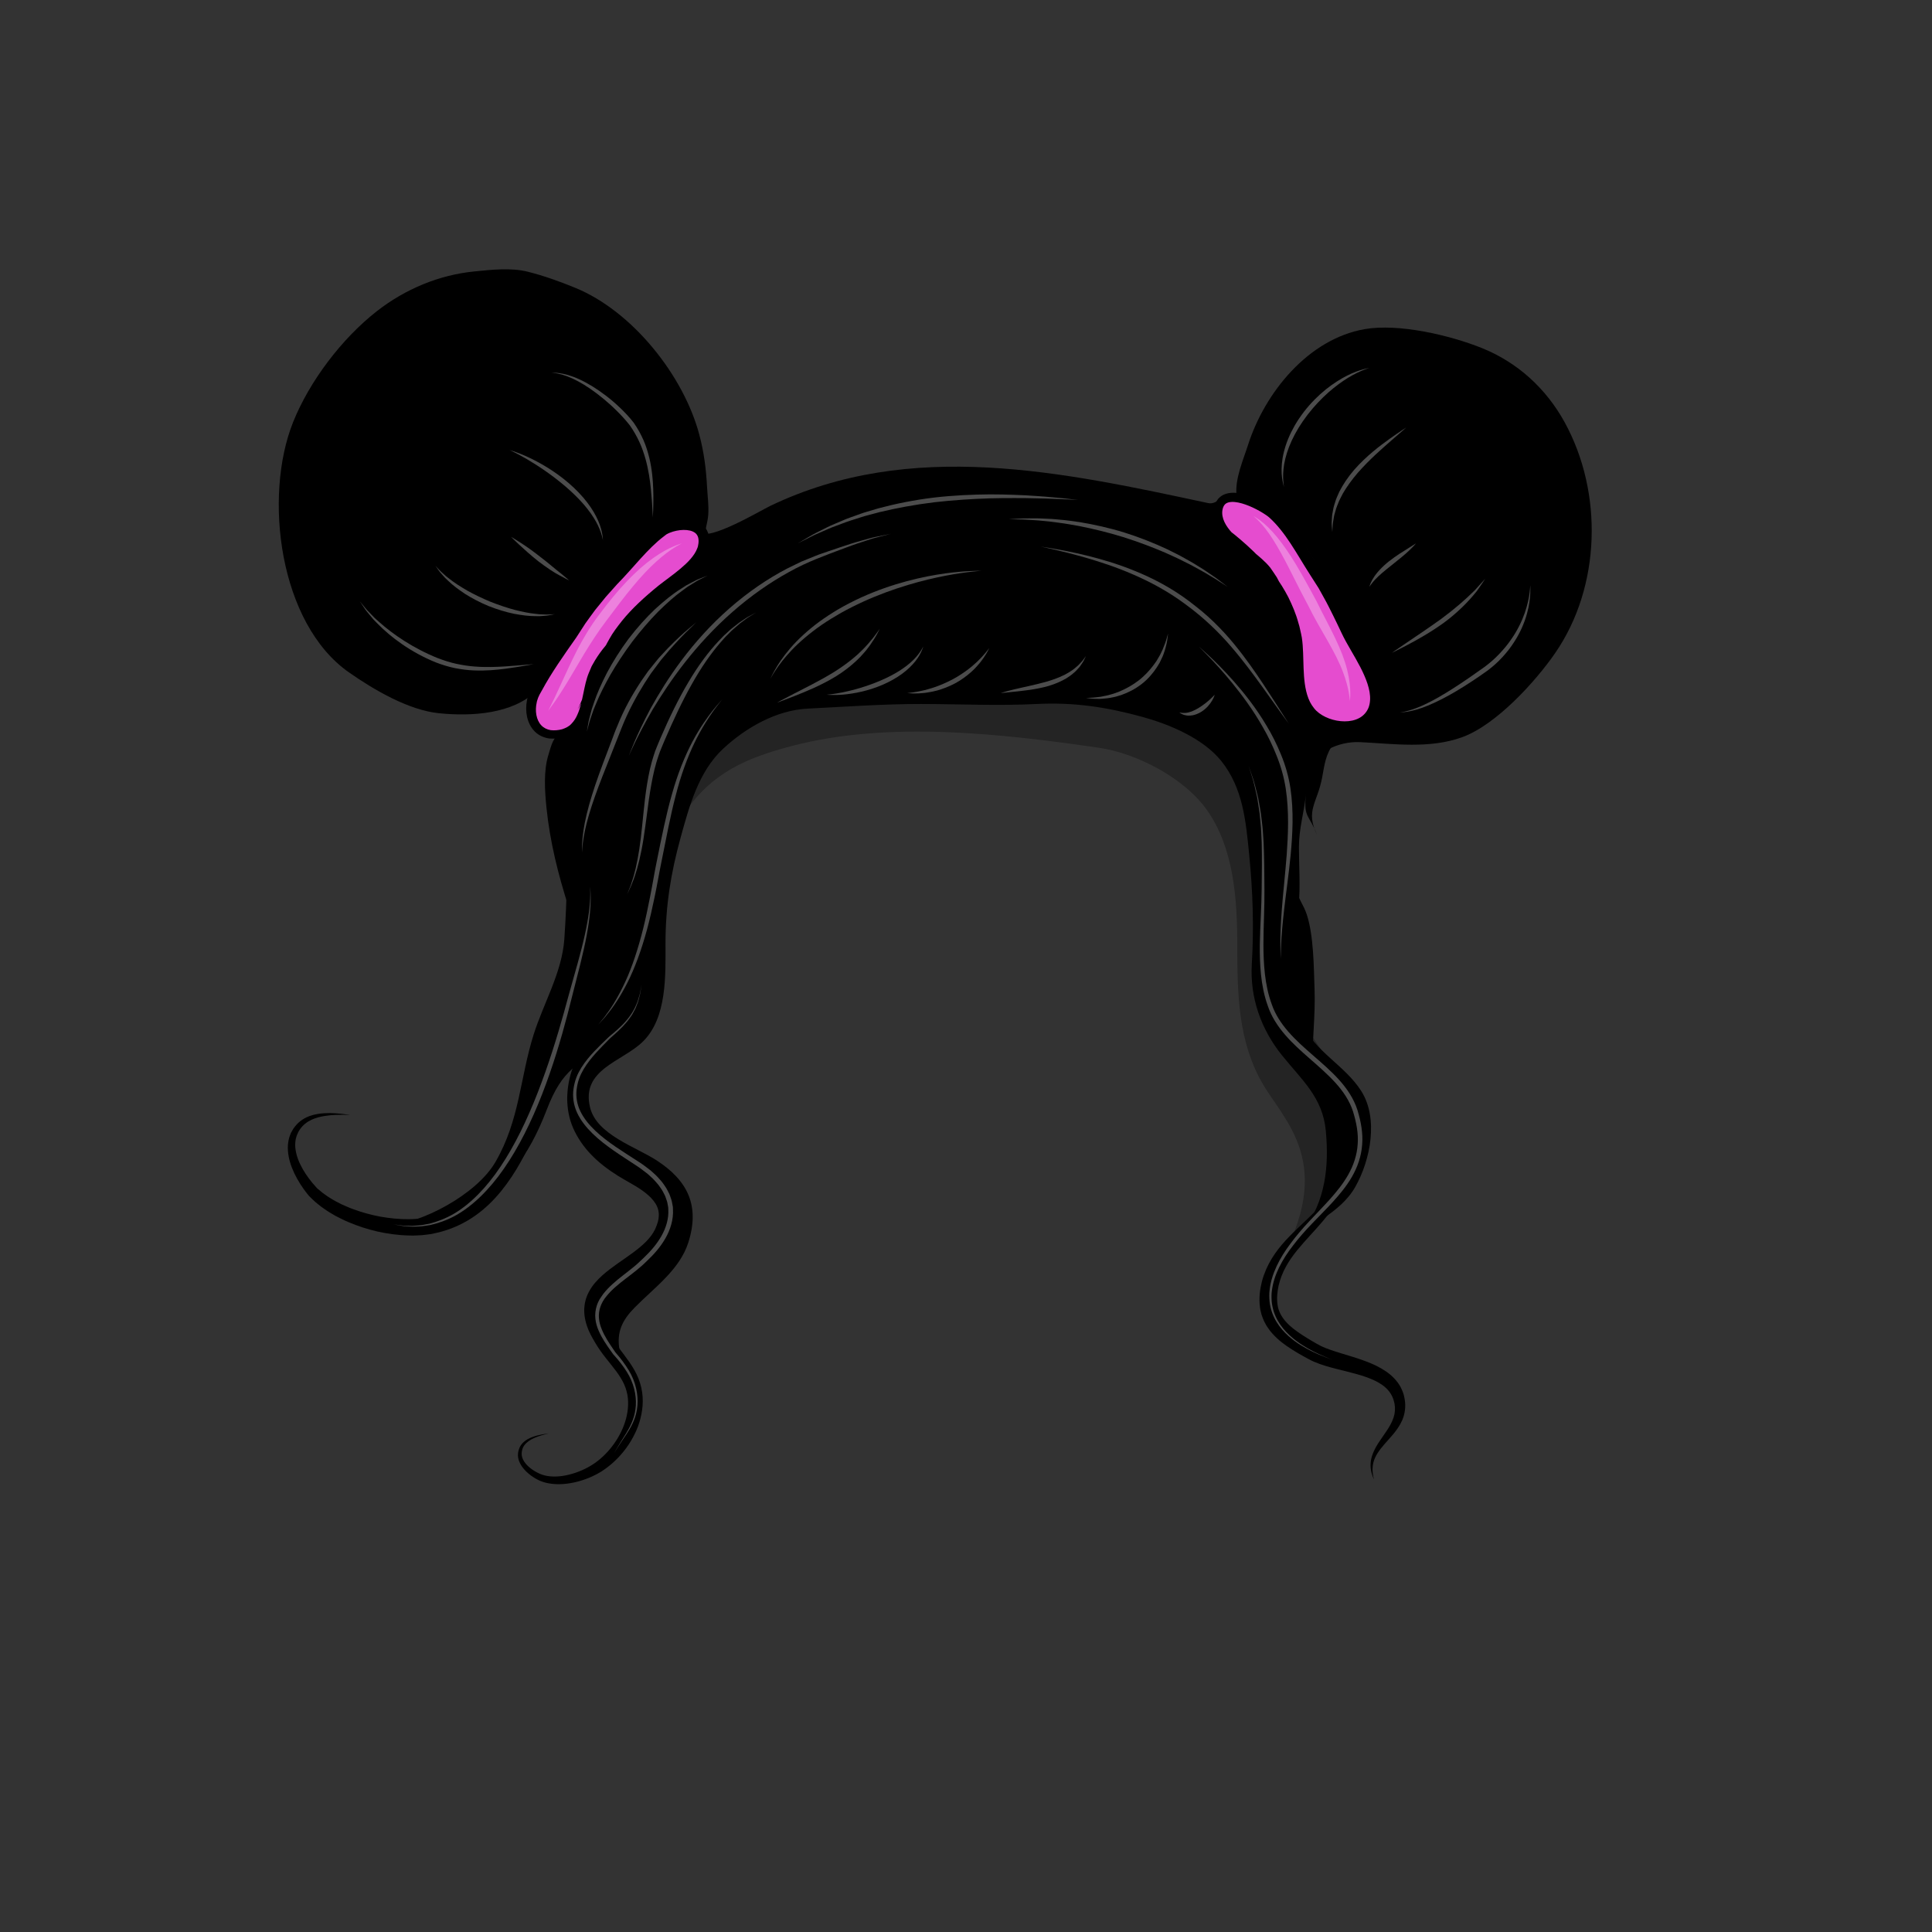<?xml version="1.0" encoding="utf-8"?>
<!-- Generator: Adobe Illustrator 25.0.1, SVG Export Plug-In . SVG Version: 6.00 Build 0)  -->
<svg version="1.1" id="Capa_1" xmlns="http://www.w3.org/2000/svg" xmlns:xlink="http://www.w3.org/1999/xlink" x="0px" y="0px"
	 viewBox="0 0 800 800" enable-background="new 0 0 800 800" xml:space="preserve">
<rect x="0" y="0" width="800" height="800" fill="#333333" stroke="none"/>
<g id="pelo">
	<g id="Capa_101">
		<g>
			<path opacity="0.3" enable-background="new    " d="M267,390.999c0.573-9.465,4.712-18.781,6.63-28.037
				c1.824-8.802,4.183-17.936,9.537-25.944c11.483-17.174,26.152-23.227,44.462-28.056c40.064-10.565,87.03-5.191,127.405,0.668
				c15.472,2.246,35.31,12.382,44.798,25.869c11.114,15.799,12.501,36.854,12.501,56.166c0,20.217,0.453,39.342,10.166,56.5
				c9.104,16.08,31.167,33.5,6.501,76.166c-1.186,2.05,17.333-23.9,17.335-21.532c3.608-17.689,19.373-38.996,7.496-57.819
				c-9.789-15.515-23.641-32.92-28.017-50.648c-4.844-19.624-3.95-42.6-4.963-63.265c-0.633-12.923-1.971-25.557-3.22-38.217
				c-1.022-10.348-0.392-22-12.114-25.037c-26.683-6.913-56.984-6.148-85.002-6.148c-26.213,0-53.054-1.276-78.852,1.336
				c-10.062,1.018-21.65,0.213-29.148,7.479c-7.424,7.194-14.749,15.529-22.185,23.019c-14.896,15.003-21.177,31.519-25.978,50.833
				c-1.915,7.702-2.611,15.617-4.539,23.331c-1.652,6.607-4.254,13.979-3.479,21.336"/>
			<g>
				<g>
					<path fill="#E54CCF" d="M223.001,270.335c1.268,9.288-7.678,20.185-2.667,28.667c4.491,7.601,18.784,6.311,25.854,3.185
						c10.79-4.771,7.129-14.824,11.963-23.852c5.178-9.669,13.851-18.265,21.55-26.016c4.743-4.774,20.661-15.316,18.5-23.185
						c-0.734-2.671-5.83-7.379-7.201-10.133c-1.403-2.819-3.439-9.399-6.502-10.832c-6.607-3.089-20.987,15.967-26.795,20.313
						c-8.455,6.326-16.582,11.801-22.852,20.484C230.639,254.8,229.36,260.769,227,267"/>
					<path fill="#E54CCF" d="M531.668,206.335c-10.284,0-21.182-4.279-27.499,3.833c-7.539,9.68-1.43,18.068,3.699,27.35
						c10.226,18.505,17.86,38.896,24.612,58.671c1.907,5.587,1.579,8.089,7.869,8.828c4.352,0.511,11.299-0.85,16.019-1.314
						c7.303-0.718,23.678-2.873,28.797-9.203c5.146-6.364-4.903-23.586-6.668-30.982c-2.753-11.537-4.037-21.244-12.164-30.352
						c-9.359-10.491-21.541-19.051-33.333-26.83"/>
					<g>
						<g>
							<g>
								<g>
									<path d="M554.614,463.814c0,0,0.15,0.661,0.438,1.92c0.274,1.263,0.655,3.131,1.032,5.568c0.366,2.438,0.707,5.45,0.751,9
										c0.018,3.54-0.211,7.661-1.509,12.105c-0.592,2.232-1.572,4.497-2.812,6.756c-0.338,0.553-0.679,1.11-1.022,1.673
										c-0.357,0.555-0.777,1.062-1.173,1.604l-0.607,0.804l-0.602,0.744c-0.406,0.496-0.8,1.005-1.23,1.503
										c-3.373,4.041-7.287,7.961-10.775,12.245c-1.736,2.146-3.344,4.397-4.66,6.812c-1.317,2.399-2.344,5.031-2.984,7.712
										c-0.588,2.697-0.852,5.54-0.444,8.076c0.362,2.562,1.546,4.786,3.36,6.869c1.809,2.085,4.256,3.894,6.825,5.573
										c1.293,0.838,2.622,1.646,3.96,2.443c0.685,0.397,1.366,0.794,2.044,1.188c0.644,0.374,1.188,0.67,1.816,0.973
										c2.49,1.183,5.351,2.081,8.189,2.958c2.856,0.875,5.739,1.711,8.567,2.704c2.824,0.986,5.607,2.122,8.214,3.625
										c1.3,0.758,2.556,1.601,3.719,2.574c1.156,0.984,2.214,2.093,3.108,3.314c0.908,1.214,1.579,2.568,2.091,3.94
										c0.118,0.35,0.243,0.697,0.348,1.043l0.234,1.028c0.177,0.675,0.222,1.373,0.322,2.046
										c0.249,2.746-0.265,5.477-1.292,7.696c-1.001,2.243-2.358,4.024-3.643,5.59c-1.301,1.558-2.568,2.913-3.687,4.205
										c-2.252,2.555-3.811,4.973-4.431,7.239c-0.611,2.257-0.448,4.173-0.223,5.417c0.081,0.637,0.243,1.101,0.311,1.424
										c0.08,0.321,0.121,0.485,0.121,0.485s-0.067-0.155-0.2-0.458c-0.12-0.308-0.359-0.747-0.542-1.372
										c-0.423-1.219-0.917-3.162-0.606-5.728c0.31-2.565,1.703-5.512,3.696-8.431c1.924-2.937,4.514-6.037,5.739-9.725
										c0.611-1.832,0.747-3.773,0.382-5.761c-0.411-2.033-1.221-3.917-2.627-5.509c-2.769-3.233-7.618-5.162-12.935-6.665
										c-2.677-0.763-5.523-1.426-8.489-2.184c-2.972-0.776-6.073-1.58-9.321-2.982c-0.802-0.35-1.659-0.784-2.396-1.188
										c-0.702-0.384-1.408-0.77-2.116-1.156c-1.43-0.804-2.871-1.64-4.318-2.544c-2.876-1.825-5.848-3.901-8.44-6.848
										l-0.949-1.121c-0.307-0.384-0.577-0.814-0.863-1.22c-0.595-0.798-1.044-1.715-1.51-2.608
										c-0.448-0.9-0.767-1.873-1.102-2.815c-0.216-0.97-0.532-1.939-0.624-2.906c-0.538-3.903-0.042-7.533,0.81-10.933
										c0.933-3.406,2.318-6.522,4.043-9.352c1.716-2.822,3.715-5.302,5.749-7.526c4.096-4.438,8.246-8.003,11.773-11.576
										c0.449-0.44,0.877-0.904,1.312-1.349l0.646-0.669l0.577-0.639c0.375-0.429,0.785-0.832,1.128-1.271
										c0.334-0.445,0.665-0.888,0.993-1.324c1.228-1.812,2.293-3.68,3.027-5.612c1.584-3.824,2.272-7.649,2.676-11.018
										c0.385-3.384,0.457-6.357,0.44-8.788c-0.026-2.433-0.117-4.33-0.19-5.615C554.656,464.489,554.614,463.814,554.614,463.814
										z"/>
								</g>
							</g>
						</g>
						<g>
							<g>
								<g>
									<path d="M265.997,411.162c0,0-0.232,0.127-0.686,0.376c-0.455,0.243-1.13,0.609-1.979,1.148
										c-1.707,1.056-4.145,2.752-6.948,5.304c-2.779,2.568-5.936,5.993-8.891,10.438c-2.943,4.425-5.745,9.896-7.279,16.278
										c-0.774,3.181-1.121,6.592-0.942,10.065c0.24,3.464,1.027,7.001,2.698,10.274c1.689,3.275,3.994,6.357,6.924,9.096
										c2.902,2.76,6.387,5.149,10.131,7.316c3.633,2.115,8.156,4.018,12.344,7.134c2.091,1.562,4.172,3.438,5.839,5.927
										c1.688,2.453,2.733,5.675,2.705,8.822c-0.041,0.772-0.066,1.559-0.151,2.324l-0.436,2.232
										c-0.419,1.4-0.847,2.777-1.478,4.134c-1.241,2.727-3.038,5.132-5,7.168c-3.959,4.078-8.493,7.006-12.678,9.975
										c-2.094,1.478-4.094,2.94-5.829,4.479c-1.741,1.533-3.191,3.154-4.052,4.835c-0.878,1.676-1.258,3.385-1.062,5.28
										c0.184,1.883,0.804,3.89,1.782,5.845c1.023,1.973,2.162,4.061,3.401,5.897c1.256,1.881,2.68,3.72,4.127,5.646
										c1.442,1.926,2.908,3.948,4.164,6.185c1.258,2.229,2.27,4.69,2.835,7.226c1.179,5.104,0.544,10.164-0.858,14.614
										c-0.7,2.24-1.667,4.324-2.74,6.286c-1.078,1.961-2.3,3.789-3.651,5.46c-2.673,3.369-5.796,6.149-9.164,8.318
										c-3.415,2.133-6.963,3.528-10.47,4.391c-3.503,0.852-6.994,1.172-10.289,0.753c-0.823-0.071-1.628-0.276-2.419-0.436
										c-0.788-0.238-1.567-0.437-2.305-0.772c-1.451-0.627-2.727-1.41-3.889-2.272c-2.289-1.732-4.183-3.851-4.975-6.369
										c-0.403-1.243-0.392-2.593-0.109-3.706c0.266-1.134,0.761-2.181,1.45-2.965c1.376-1.58,3.033-2.357,4.431-2.869
										c1.417-0.507,2.646-0.779,3.64-0.974c1.99-0.376,3.04-0.501,3.04-0.501s-1.035,0.24-2.963,0.81
										c-0.96,0.29-2.143,0.682-3.452,1.297c-1.294,0.611-2.751,1.514-3.775,2.943c-0.517,0.711-0.825,1.581-0.962,2.522
										c-0.147,0.961-0.066,1.923,0.331,2.878c0.776,1.911,2.538,3.641,4.682,4.997c1.077,0.674,2.27,1.278,3.526,1.706
										c0.606,0.226,1.275,0.333,1.932,0.484c0.686,0.079,1.369,0.209,2.089,0.214c2.85,0.151,5.938-0.345,9.017-1.322
										c3.078-0.978,6.197-2.462,9.005-4.469c2.792-2.054,5.409-4.661,7.575-7.727c2.185-3.047,3.941-6.561,4.971-10.312
										c0.99-3.737,1.267-7.781,0.236-11.496c-0.958-3.74-3.311-7.142-6.244-10.769c-1.451-1.819-3.019-3.724-4.504-5.825
										c-1.515-2.138-2.776-4.314-4.061-6.685c-1.26-2.424-2.273-5.202-2.623-8.302c-0.102-0.766-0.072-1.578-0.097-2.369
										c0.056-0.801,0.124-1.615,0.263-2.415c0.196-0.789,0.323-1.611,0.634-2.36l0.425-1.144
										c0.164-0.366,0.349-0.718,0.527-1.076c1.459-2.866,3.534-5.092,5.635-6.977c2.116-1.894,4.319-3.497,6.488-5.031
										c4.329-3.046,8.514-5.793,11.685-9.016c1.579-1.606,2.848-3.305,3.712-5.128c0.446-0.909,0.767-1.918,1.093-2.883
										c0.094-0.473,0.196-0.941,0.307-1.41l0.118-1.365c0.037-1.784-0.42-3.432-1.42-5c-0.984-1.568-2.441-3.025-4.102-4.339
										c-3.351-2.68-7.387-4.562-11.488-7.126c-3.985-2.517-7.725-5.314-10.899-8.62c-3.196-3.272-5.771-7.062-7.542-11.053
										c-1.775-4.018-2.463-8.283-2.485-12.265c0.038-3.996,0.69-7.763,1.766-11.169c2.147-6.832,5.541-12.328,8.962-16.681
										c3.437-4.365,6.98-7.589,10.048-9.946c3.093-2.339,5.721-3.806,7.539-4.692c0.905-0.453,1.618-0.749,2.098-0.943
										C265.752,411.264,265.997,411.162,265.997,411.162z"/>
								</g>
							</g>
						</g>
						<path d="M264.561,574.857c0.726-5.127-7.125-10.722-8.03-15.901c-1.312-7.499,1.223-12.38,6.234-17.484
							c8.297-8.452,18.665-15.678,22.271-27.028c4.859-15.295-0.364-25.687-13.188-33.983c-8.744-5.656-24.71-10.621-27.494-21.806
							c-3.973-15.964,13.557-19.052,22.002-27.508c9.873-9.887,9.214-27.281,9.214-40.565c0-15.688,2.294-29.332,6.208-43.569
							c3.516-12.784,7.398-27.426,17.604-36.936c9.411-8.769,22.103-16.02,35.06-16.658c15.65-0.771,31.219-1.934,46.906-1.914
							c15.882,0.02,32.005,0.802,47.863,0c15.627-0.791,29.323,1.335,43.929,5.37c10.861,3,24.912,8.733,32.535,18.201
							c9.068,11.264,10.236,25.093,11.616,39.13c1.501,15.253,1.956,29.688,1.053,45.099c-0.81,13.824,3.852,26.918,12.445,37.6
							c8.427,10.474,16.871,17.509,18.188,31.218c1.435,14.924-0.204,29.299-9.213,41.16c-1.701,2.241-3.933,4.525-5.659,6.642
							c7.659-9.434,20.617-13.039,27.092-24.468c6.281-11.093,9.662-28.274,2.512-39.608c-6.805-10.784-19.238-16.263-24.769-28.358
							c-6.166-13.48-5.863-27.522-5.863-42.958c0-15.866,0.665-31.077,1.425-46.428c0.378-7.637,1.165-15.334,1.926-22.975
							c0.284-2.849,1.864-8.37,0.955-11.009c-1.053-3.058-5.436-4.098-8.588-4.89c-28.652-7.197-61.271-7.23-91.924-7.23
							c-33.185,0-66.371,0-99.556,0c-15.461,0-30.607,1.252-45.016,4.36c-14.236,3.07-27.372,5.267-40.063,13.572
							c-13.234,8.663-11.894,25.215-12.587,39.135c-0.726,14.597-2.128,32.474,3.375,45.506c2.63,6.227,6.286,10.325,11.127,15.202
							c5.689,5.73,4.192,10-0.957,15.556c-9.454,10.2-17.33,20.869-17.35,35.302c-0.02,14.054,13.586,20.766,23.838,27.403
							c4.51,2.918,11.515,6.458,14.093,11.25c3.277,6.091,2.654,14.315-2.393,19.381c-8.669,8.699-22.51,12.619-24.527,26.688
							c-0.982,6.845,3.979,12.79,6.818,18.546c2.101,4.259,5.312,13.018,9.932,14.957"/>
						<g>
							<g>
								<g>
									<path d="M239.194,293.898c0,0,0.393-0.899,1.141-2.61c0.753-1.708,1.807-4.25,3.157-7.529
										c1.362-3.274,2.976-7.306,5.115-11.898c0.512-1.158,1.11-2.327,1.717-3.54c0.584-1.222,1.271-2.453,1.988-3.72
										c1.384-2.563,3.276-5.03,5.266-7.556c4.074-5.039,9.283-9.828,15.141-14.584c3.001-2.363,6.146-4.528,9.086-7.024
										c1.455-1.248,2.902-2.54,4.128-3.97c1.225-1.42,2.282-2.964,2.836-4.552c0.068-0.199,0.149-0.395,0.211-0.594l0.107-0.609
										c0.034-0.205,0.085-0.398,0.113-0.613l0.06-0.664c0.036-0.841-0.049-1.625-0.296-2.257
										c-0.253-0.629-0.619-1.135-1.167-1.551c-0.554-0.406-1.27-0.735-2.104-0.93c-1.67-0.388-3.657-0.34-5.568,0.06
										c-0.958,0.198-1.905,0.48-2.794,0.841c-0.438,0.187-0.873,0.382-1.264,0.609c-0.141,0.083-0.1,0.046-0.18,0.111
										l-0.286,0.222l-0.636,0.491c-6.876,5.196-12.522,12.871-19.419,19.874c-1.578,1.765-3.146,3.519-4.705,5.262
										c-1.474,1.822-2.971,3.608-4.405,5.418c-1.35,1.867-2.737,3.692-4.038,5.549c-1.263,1.954-2.515,3.891-3.756,5.811
										c-5.251,7.475-10.282,14.589-14.183,21.817l-0.755,1.338c-0.119,0.219-0.267,0.453-0.36,0.658l-0.273,0.607
										c-0.089,0.203-0.19,0.4-0.272,0.606l-0.208,0.634l-0.212,0.632l-0.142,0.651c-0.388,1.729-0.442,3.523-0.135,5.18
										c0.305,1.656,0.989,3.165,2.017,4.254c1.021,1.1,2.387,1.758,3.908,2.016c1.533,0.182,3.219,0.028,4.718-0.372
										c1.449-0.486,2.837-1.117,3.84-2.236c1.03-1.068,1.893-2.34,2.486-3.776c0.645-1.399,1.093-2.901,1.487-4.39
										c0.769-2.994,1.261-5.979,1.95-8.809c0.36-1.416,0.756-2.802,1.297-4.08c0.269-0.637,0.534-1.264,0.794-1.88
										c0.131-0.308,0.26-0.612,0.388-0.915c0.162-0.286,0.322-0.569,0.481-0.85c2.478-4.538,5.386-7.84,7.696-10.527
										c2.337-2.671,4.152-4.736,5.323-6.188c1.159-1.463,1.768-2.231,1.768-2.231s-0.548,0.814-1.593,2.363
										c-1.061,1.54-2.73,3.741-4.878,6.56c-2.118,2.823-4.773,6.288-6.867,10.743c-0.136,0.275-0.272,0.553-0.411,0.833
										c-0.104,0.294-0.209,0.591-0.315,0.89c-0.212,0.597-0.428,1.203-0.647,1.819c-0.441,1.228-0.735,2.537-1.005,3.904
										c-0.514,2.754-0.846,5.759-1.492,8.946c-0.337,1.592-0.736,3.238-1.398,4.89c-0.6,1.661-1.564,3.319-2.869,4.788
										c-0.35,0.351-0.703,0.704-1.057,1.059c-0.411,0.293-0.825,0.587-1.24,0.882c-0.404,0.324-0.879,0.51-1.341,0.732
										c-0.469,0.192-0.924,0.485-1.418,0.588c-0.977,0.264-1.964,0.579-2.985,0.649c-1.001,0.184-2.079,0.115-3.156,0.074
										c-2.168-0.247-4.444-1.2-6.114-2.876c-1.684-1.658-2.72-3.838-3.211-6.058c-0.494-2.232-0.492-4.546-0.063-6.811
										l0.164-0.852l0.246-0.838l0.252-0.84c0.099-0.276,0.22-0.546,0.331-0.82l0.344-0.819c0.117-0.27,0.245-0.478,0.367-0.721
										l0.743-1.414c3.854-7.651,8.855-15.057,13.968-22.581c1.208-1.927,2.427-3.871,3.656-5.83
										c1.335-1.957,2.76-3.874,4.157-5.833c1.475-1.894,3.015-3.756,4.54-5.652c1.623-1.821,3.256-3.654,4.899-5.499
										c6.682-6.733,12.382-14.488,20.197-20.266l0.727-0.54l0.394-0.293c0.137-0.122,0.45-0.259,0.551-0.323
										c0.6-0.33,1.204-0.591,1.809-0.835c1.213-0.468,2.438-0.805,3.677-1.038c2.474-0.451,5.026-0.523,7.626,0.133
										c1.293,0.337,2.61,0.919,3.777,1.837c1.168,0.918,2.091,2.245,2.569,3.63c0.485,1.393,0.554,2.784,0.464,4.054
										l-0.104,0.916c-0.046,0.309-0.125,0.629-0.19,0.941l-0.21,0.938c-0.098,0.3-0.219,0.59-0.329,0.884
										c-0.911,2.347-2.34,4.208-3.821,5.828c-1.493,1.625-3.111,2.97-4.712,4.25c-3.21,2.536-6.509,4.627-9.452,6.763
										c-5.891,4.404-11.169,8.83-15.314,13.463c-2.046,2.348-3.977,4.598-5.44,6.989c-0.755,1.18-1.488,2.332-2.133,3.504
										c-0.664,1.157-1.319,2.272-1.894,3.387c-2.383,4.409-4.253,8.327-5.833,11.502c-1.569,3.181-2.807,5.646-3.686,7.294
										C239.655,293.032,239.194,293.898,239.194,293.898z"/>
								</g>
							</g>
						</g>
						<g>
							<g>
								<g>
									<path d="M538.343,269.009c0,0-0.305-1.062-0.885-3.085c-0.59-2.018-1.419-5.01-2.647-8.802
										c-1.268-3.769-2.826-8.408-5.453-13.354c-0.712-1.197-1.449-2.436-2.211-3.715c-0.887-1.181-1.775-2.438-2.731-3.647
										c-2.01-2.278-4.739-4.282-7.583-6.412c-2.852-2.141-5.944-4.34-8.834-7.23c-1.432-1.449-2.827-3.092-3.876-5.108
										c-1.052-1.986-1.721-4.434-1.391-6.967c0.165-1.227,0.551-2.567,1.416-3.763c0.851-1.208,2.212-2.088,3.549-2.467
										c1.345-0.404,2.664-0.461,3.917-0.389c1.256,0.077,2.463,0.294,3.634,0.59c2.342,0.595,4.576,1.458,6.752,2.499
										c1.088,0.521,2.161,1.087,3.223,1.71c1.067,0.645,2.103,1.258,3.184,2.167c7.709,6.629,12.527,15.774,18.063,24.13
										c0.719,1.093,1.44,2.191,2.165,3.294l1.088,1.659c0.374,0.548,0.723,1.113,1.037,1.699
										c1.287,2.322,2.688,4.631,3.901,7.022c1.197,2.39,2.484,4.8,3.625,7.226c1.177,2.393,2.308,4.964,3.544,7.169
										c2.574,4.65,5.537,9.303,7.731,14.43c1.095,2.564,2.028,5.254,2.482,8.142c0.449,2.876,0.368,5.996-0.78,8.944
										c-1.166,2.929-3.441,5.395-6.154,6.779c-2.704,1.408-5.629,1.866-8.391,1.81c-2.773-0.068-5.446-0.637-7.937-1.618
										c-2.482-0.994-4.82-2.385-6.755-4.348c-0.982-0.991-1.714-2.093-2.428-3.186c-0.311-0.576-0.619-1.15-0.928-1.722
										c-0.243-0.593-0.485-1.184-0.727-1.773c-0.854-2.384-1.288-4.784-1.545-7.109c-0.492-4.659-0.27-9.058-0.301-13.199
										c-0.015-2.062-0.049-4.099-0.279-5.977c-0.106-0.954-0.337-1.92-0.495-2.866c-0.088-0.475-0.174-0.948-0.261-1.418
										c-0.1-0.468-0.232-0.928-0.345-1.389c-0.829-3.716-2.164-7.133-3.551-10.336c-2.935-6.35-6.612-11.629-10.266-15.897
										c-3.644-4.286-7.147-7.687-10.069-10.394c-2.942-2.689-5.293-4.714-6.896-6.075c-1.607-1.357-2.452-2.07-2.452-2.07
										s0.892,0.654,2.588,1.898c1.691,1.253,4.17,3.123,7.283,5.644c3.095,2.54,6.816,5.757,10.753,9.92
										c3.942,4.144,8.002,9.375,11.361,15.863c1.597,3.271,3.148,6.804,4.18,10.67c0.139,0.48,0.296,0.958,0.421,1.448
										c0.111,0.494,0.224,0.99,0.336,1.489c0.21,1.005,0.484,1.99,0.644,3.044c0.343,2.135,0.447,4.234,0.541,6.367
										c0.177,4.249,0.118,8.565,0.704,12.801c0.298,2.108,0.752,4.189,1.506,6.123l0.625,1.415l0.764,1.326
										c0.586,0.832,1.182,1.688,1.887,2.354c2.873,2.743,7.377,4.354,11.698,4.374c2.164,0.006,4.319-0.419,6.087-1.386
										c1.769-0.948,3.113-2.49,3.843-4.345c0.703-1.879,0.799-4.125,0.411-6.389c-0.38-2.278-1.188-4.603-2.194-6.906
										c-2.015-4.637-4.865-9.104-7.574-13.978c-1.422-2.557-2.456-4.961-3.647-7.399c-1.142-2.45-2.365-4.762-3.527-7.127
										c-1.171-2.351-2.492-4.561-3.712-6.824c-0.298-0.569-0.628-1.118-0.983-1.648l-1.031-1.61
										c-0.685-1.072-1.366-2.14-2.046-3.203c-2.838-4.434-5.332-8.79-8-12.837c-2.645-4.027-5.53-7.793-8.78-10.718
										c-0.701-0.639-1.673-1.27-2.585-1.849c-0.933-0.582-1.896-1.124-2.869-1.624c-1.945-1.002-3.946-1.835-5.925-2.402
										c-1.959-0.563-3.99-0.826-5.501-0.431c-0.755,0.194-1.302,0.543-1.711,1.067c-0.412,0.523-0.697,1.259-0.842,2.102
										c-0.278,1.642,0.082,3.397,0.855,5.005c0.759,1.618,1.899,3.108,3.149,4.474c2.52,2.741,5.449,5.042,8.209,7.306
										c2.759,2.275,5.477,4.439,7.615,7.104c0.977,1.359,1.828,2.703,2.693,3.993c0.72,1.365,1.417,2.687,2.091,3.965
										c2.433,5.233,3.728,9.996,4.775,13.858c1.003,3.879,1.638,6.918,2.092,8.972
										C538.111,267.929,538.343,269.009,538.343,269.009z"/>
								</g>
							</g>
						</g>
						<path d="M259.775,403.027c-11.356-7.807-19.955-13.626-24.437-27.735c-4.224-13.296-7.587-26.576-9.042-40.735
							c-0.724-7.042-1.275-15.519,0.828-22.097c0.928-2.903,1.521-6.181,4.053-8.402c2.701-2.369,5.503-1.789,7.551-4.882
							c3.559-5.378,3.487-13.377,5.745-19.145c2.205-5.632,5.125-11.106,9.08-15.809c6.156-7.318,13.303-13.517,20.463-19.742
							c5.03-4.374,21.73-16.405,15.963-24.195c3.076,4.139,25.261-9.019,28.89-10.762c58.391-28.044,121.437-14.022,181.465-1.19
							c3.86,0.825,6.475-4.509,9.732-2.611c-16.496,2.374,4.973,20.652,10.205,25.355c9.586,8.616,14.939,20.305,16.181,33.121
							c0.46,4.753,0.692,9.658,1.398,14.396c0.667,4.473,0.507,10.041,2.408,14.37c3.418,7.779,16.006,8.645,23.761,8.568
							c-4.349,1.951-8.303,2.169-11.679,6.341c-3.496,4.321-3.922,9.146-4.902,14.267c-2.003,10.449-6.953,13.458-2.104,23.528
							c-3.201-8.515-5.591-6.748-4.599-16.684c-0.698,7.317-2.881,13.985-2.873,21.873c0.009,7.84,0.646,16.058-0.106,23.825
							c-1.352,13.972-4.348,32.118-0.825,46.03c0.893,3.521,1.949,7.004,2.895,10.361c-8.424-13.223-13.032-23.233-13.823-39.054
							c-0.789-15.815,1.33-30.723,1.33-46.428c0-6.844,1.745-17.471-0.481-23.452c-1.798-4.83-7.518-10.462-11.606-13.762
							c-10.633-8.585-21.15-16.372-34.714-17.936c-29.778-3.434-52.277-0.372-91.993-1.318c-30.095,3.101-66.284-7.356-91.91,11.105
							c-6.76,4.87-13.337,11.541-18.07,18.186c-4.208,5.909-4.521,13.459-6.821,20.452c-5.105,15.523-6.86,32.034-9.678,48.342
							c-1.229,7.12-1.758,14.548-3.244,21.564"/>
						<path d="M221.962,286.24c-9.764,9.277-26.227,10.506-40.205,9.094c-12.531-1.267-26.785-9.604-37.203-16.871
							c-29.062-20.276-35.494-72.869-23.213-103.599c6.802-17.022,20.217-34.68,34.663-45.977
							c11.784-9.216,25.884-15.069,40.484-16.499c7.079-0.693,15.094-1.632,22.097,0.133c6.465,1.63,13.087,3.98,19.65,6.675
							c23.739,9.745,44.859,36.387,51.332,60.787c1.958,7.38,2.815,14.18,3.233,22.018c0.199,3.727,0.721,7.186,0.478,11.009
							c-0.238,3.754-1.7,6.966-1.544,10.865c-3.033-6.726-7.375-10.879-14.862-6.212c-4.887,3.047-9.698,8.371-13.843,12.445
							c-9.087,8.932-16.718,18.663-23.836,28.851c-5.332,7.632-14.946,18.052-16.752,27.282"/>
						<path d="M512.017,204.871c-0.704-6.537,2.851-14.618,4.76-20.607c6.877-21.573,24.858-43.846,48.206-47.959
							c14.148-2.492,35.393,2.513,48.514,7.767c14.846,5.944,26.711,16.79,34.392,30.78c15.97,29.088,15.041,67.983-3.863,95.471
							c-8.227,11.96-24.529,29.832-38.559,34.927c-13.461,4.889-28.306,2.741-42.237,2.051c-8.879-0.44-19.274,4.115-22.038,13.233
							c2.389-6.737,4.626-10.878,10.459-15.268c4.757-3.58,10.583-4.883,15.025-8.857c5.678-5.079,4.954-11.601,1.342-17.827
							c-3.189-5.494-5.312-11.455-8.242-17.126c-5.624-10.88-11.407-23.209-18.189-33.504
							c-6.662-10.113-17.323-19.626-29.091-22.603"/>
						<path d="M541,319.667c-4.167,9.742-3.471,20.531-4.002,31.331c-0.242,4.914-1.51,10.756-0.664,16.002
							c0.71,4.408,3.476,7.585,4.83,11.836c2.817,8.844,2.832,21.409,3.17,30.83c0.396,11.049-1.084,21.466-0.813,32.147
							c0.023,0.892,0.407,1.381,0.665,1.801c0.133-8.369-8.438-14.994-12.37-22.096c-4.64-8.381-7.208-17.909-8.146-27.187
							c-2.17-21.477,1.192-44.38,7.834-63.479c1.496-4.302,3.279-9.309,6.164-12.518"/>
						<path d="M255,431c-16.181,9.542-22.098,11.572-28.667,28.666c-7.017,18.26-17.201,33.64-36.501,42.166
							c-4.464,1.973-9.363,3.626-14.151,4.517c-4.705,0.875-12.857-0.318-16.113,1.315c14.849-0.807,37.802-13.087,45.579-26.5
							c10.113-17.443,10.121-34.722,15.833-52.815c4.077-12.914,11.696-25.643,12.686-39.349
							c1.227-16.992,1.124-33.465,2.116-50.613c5.968,5.536,10.286,14.776,15.719,21.461c4.315,5.31,11.151,10.976,13.352,17.301
							c2.693,7.739,0.813,18.918,0.813,27.185c0,9.226,1.183,19.005-9.333,20"/>
						<g>
							<g>
								<g>
									<path d="M252.999,365.667c0,0,0.225,0.935,0.651,2.714c0.233,0.888,0.43,2.004,0.681,3.323
										c0.283,1.315,0.465,2.855,0.695,4.593c0.354,3.477,0.628,7.812-0.072,12.844c-0.236,1.244-0.466,2.54-0.74,3.873
										c-0.385,1.295-0.768,2.643-1.2,4.019c-0.246,0.676-0.495,1.362-0.748,2.057c-0.256,0.695-0.494,1.41-0.833,2.092
										c-0.635,1.383-1.262,2.828-2.041,4.208c-2.96,5.64-6.968,11.233-10.139,17.454c-3.071,6.349-5.659,13.642-8.378,21.345
										c-2.721,7.715-5.528,15.919-9.109,24.279c-3.598,8.328-7.919,16.931-14.236,24.725c-3.153,3.88-6.779,7.416-10.881,10.27
										c-4.08,2.866-8.63,5.037-13.269,6.361c-1.159,0.321-2.301,0.661-3.501,0.87l-1.772,0.354
										c-0.591,0.096-1.183,0.147-1.773,0.222l-1.764,0.202l-1.746,0.079l-1.735,0.071l-1.715-0.034
										c-4.558-0.1-8.939-0.715-13.122-1.648c-4.178-0.96-8.149-2.276-11.885-3.859c-1.878-0.768-3.662-1.695-5.415-2.596
										c-0.854-0.504-1.701-1.003-2.541-1.497c-0.844-0.483-1.622-1.085-2.422-1.615c-0.806-0.522-1.553-1.131-2.291-1.735
										c-0.743-0.592-1.477-1.18-2.161-1.88l-1.032-0.999l-0.509-0.496l-0.45-0.551c-0.615-0.739-1.133-1.45-1.665-2.162
										c-2.065-2.883-3.766-5.86-4.964-8.935c-1.218-3.052-1.86-6.263-1.714-9.343c0.153-1.538,0.384-3.04,0.978-4.398
										c0.228-0.703,0.611-1.309,0.949-1.92c0.307-0.628,0.779-1.148,1.175-1.691c1.707-2.117,3.93-3.446,6.02-4.18
										c2.105-0.743,4.095-0.995,5.857-1.115c3.538-0.214,6.233,0.145,8.052,0.334c1.819,0.217,2.768,0.365,2.768,0.365
										s-0.96-0.017-2.788-0.047c-1.818,0.013-4.534-0.047-7.901,0.502c-1.673,0.283-3.519,0.713-5.336,1.558
										c-1.811,0.837-3.556,2.144-4.794,3.999c-0.282,0.483-0.637,0.924-0.839,1.473c-0.231,0.528-0.511,1.046-0.633,1.619
										c-0.384,1.1-0.453,2.334-0.484,3.573c0.097,2.511,0.822,5.182,2.105,7.798c1.256,2.628,2.989,5.221,5.042,7.711
										c0.524,0.61,1.059,1.247,1.588,1.803l0.398,0.432l0.456,0.381l0.912,0.768c0.58,0.531,1.265,1.011,1.957,1.493
										c0.681,0.491,1.364,0.988,2.121,1.412c0.749,0.431,1.457,0.925,2.249,1.316c0.782,0.403,1.571,0.81,2.366,1.22
										c1.645,0.728,3.301,1.485,5.059,2.098c3.488,1.27,7.189,2.307,11.044,3.021c7.694,1.336,16.065,1.718,23.798-0.783
										c7.835-2.396,14.867-7.556,20.453-14.527c5.637-6.941,9.843-14.947,13.484-22.895c3.635-7.974,6.685-15.977,9.746-23.61
										c3.071-7.636,6.076-14.931,9.763-21.524c3.876-6.568,8.213-11.784,11.405-16.923c1.654-2.54,2.92-5.085,4.018-7.58
										c0.496-1.263,0.978-2.489,1.445-3.679c0.347-1.229,0.684-2.418,1.009-3.568c1.082-4.682,1.23-8.902,1.225-12.335
										c-0.054-1.719-0.074-3.255-0.216-4.579c-0.109-1.326-0.184-2.455-0.316-3.357
										C253.115,366.62,252.999,365.667,252.999,365.667z"/>
								</g>
							</g>
						</g>
					</g>
					<g opacity="0.3">
						<g>
							<g>
								<path fill="#FFFFFF" d="M149.001,249.001c0,0,0.722,0.881,2.027,2.473c0.334,0.39,0.66,0.858,1.098,1.305
									c0.435,0.448,0.908,0.934,1.415,1.457c0.504,0.522,1.044,1.081,1.616,1.673c0.616,0.548,1.267,1.128,1.95,1.737
									c5.428,4.863,13.825,10.707,24.113,14.852c2.576,0.98,5.14,1.8,7.679,2.361c2.54,0.539,5.024,0.937,7.418,1.114
									c4.785,0.397,9.152,0.196,12.812-0.021c3.663-0.238,6.631-0.516,8.684-0.686c2.053-0.17,3.189-0.265,3.189-0.265
									s-1.122,0.202-3.15,0.565c-2.03,0.351-4.966,0.87-8.63,1.352c-3.661,0.459-8.072,0.913-13.009,0.689
									c-2.468-0.09-5.053-0.423-7.702-0.931c-2.648-0.529-5.329-1.354-8.001-2.372c-10.604-4.274-18.902-10.669-24.071-15.956
									c-0.647-0.662-1.264-1.293-1.848-1.89c-0.534-0.643-1.037-1.248-1.508-1.815c-0.468-0.566-0.903-1.093-1.304-1.578
									c-0.4-0.484-0.691-0.987-0.991-1.407C149.637,249.948,149.001,249.001,149.001,249.001z"/>
							</g>
						</g>
					</g>
					<g opacity="0.3">
						<g>
							<g>
								<path fill="#FFFFFF" d="M270.335,214.335c0,0-0.061-1.132-0.169-3.177c-0.113-2.044-0.279-5.003-0.645-8.631
									c-0.37-3.623-0.959-7.928-2.239-12.522c-0.661-2.286-1.442-4.662-2.532-6.998c-1.08-2.335-2.399-4.67-3.954-6.872
									c-1.648-2.129-3.506-4.124-5.343-5.949c-1.838-1.84-3.709-3.522-5.557-5.044c-3.691-3.049-7.266-5.501-10.46-7.212
									c-3.185-1.731-5.984-2.706-7.972-3.118c-0.986-0.272-1.779-0.31-2.313-0.381c-0.536-0.063-0.818-0.097-0.818-0.097
									s0.283,0.005,0.822,0.013c0.539,0.018,1.346-0.02,2.361,0.165c2.048,0.237,4.985,0.996,8.351,2.547
									c3.374,1.529,7.163,3.828,11.049,6.8c1.945,1.484,3.91,3.146,5.833,4.994c1.933,1.849,3.831,3.83,5.604,6.121
									c1.67,2.361,3.013,4.811,4.094,7.277c1.089,2.465,1.827,4.958,2.419,7.341c1.141,4.789,1.491,9.194,1.622,12.866
									c0.125,3.677,0.048,6.645-0.021,8.694C270.383,213.202,270.335,214.335,270.335,214.335z"/>
							</g>
						</g>
					</g>
					<g opacity="0.3">
						<g>
							<g>
								<path fill="#FFFFFF" d="M180.334,234.335c0,0,0.532,0.563,1.494,1.58c0.452,0.529,1.102,1.087,1.838,1.745
									c0.367,0.328,0.76,0.678,1.176,1.05c0.442,0.341,0.91,0.702,1.401,1.081c1.934,1.545,4.431,3.125,7.246,4.769
									c2.855,1.587,6.086,3.152,9.563,4.598c3.502,1.383,6.903,2.534,10.06,3.375c3.162,0.793,6.055,1.39,8.518,1.63
									c0.616,0.068,1.203,0.133,1.759,0.195c0.556,0.042,1.082,0.042,1.575,0.064c0.986,0.035,1.841,0.089,2.533,0.02
									c1.398-0.068,2.171-0.105,2.171-0.105s-0.763,0.145-2.142,0.407c-0.691,0.161-1.55,0.213-2.55,0.292
									c-0.5,0.035-1.037,0.094-1.605,0.112c-0.569-0.005-1.171-0.01-1.803-0.016c-2.535-0.001-5.539-0.368-8.83-1.004
									c-3.281-0.683-6.819-1.749-10.417-3.171c-3.573-1.484-6.843-3.205-9.676-4.992c-2.797-1.846-5.212-3.667-7.031-5.434
									c-0.458-0.435-0.895-0.849-1.307-1.241c-0.391-0.415-0.741-0.824-1.076-1.197c-0.667-0.749-1.245-1.386-1.633-1.98
									C180.784,234.968,180.334,234.335,180.334,234.335z"/>
							</g>
						</g>
					</g>
					<g opacity="0.3">
						<g>
							<g>
								<path fill="#FFFFFF" d="M211.001,186.335c0,0,0.754,0.214,2.094,0.685c1.34,0.468,3.265,1.202,5.574,2.273
									c4.607,2.138,10.82,5.603,16.768,10.696c2.964,2.548,5.557,5.257,7.632,7.952c2.08,2.691,3.62,5.371,4.642,7.727
									c1.026,2.361,1.508,4.398,1.717,5.806c0.137,0.699,0.152,1.256,0.192,1.626c0.031,0.371,0.048,0.566,0.048,0.566
									s-0.045-0.191-0.13-0.555c-0.093-0.361-0.182-0.902-0.406-1.572c-0.382-1.351-1.085-3.267-2.293-5.447
									c-1.207-2.18-2.891-4.629-5.04-7.118c-2.145-2.493-4.738-5.03-7.625-7.513c-5.789-4.958-11.617-8.765-15.953-11.31
									c-2.171-1.273-3.98-2.222-5.244-2.854C211.714,186.663,211.001,186.335,211.001,186.335z"/>
							</g>
						</g>
					</g>
					<g opacity="0.3">
						<g>
							<g>
								<path fill="#FFFFFF" d="M211.668,222.335c0,0,1.47,0.836,3.767,2.315c2.312,1.467,5.384,3.627,8.625,6.204
									c3.288,2.485,6.075,4.994,8.231,6.628c2.107,1.708,3.377,2.853,3.377,2.853s-1.52-0.728-3.921-2.048
									c-2.455-1.251-5.564-3.393-8.887-5.907c-3.248-2.581-6.023-5.125-8.02-6.963
									C212.849,223.561,211.668,222.335,211.668,222.335z"/>
							</g>
						</g>
					</g>
					<g opacity="0.3">
						<g>
							<g>
								<path fill="#FFFFFF" d="M567.001,152.334c0,0-0.218,0.077-0.632,0.222c-0.412,0.15-1.03,0.335-1.794,0.665
									c-1.543,0.604-3.728,1.605-6.246,3.138c-2.518,1.531-5.368,3.585-8.281,6.149c-2.9,2.58-5.858,5.668-8.589,9.203
									c-1.354,1.775-2.593,3.569-3.702,5.357c-1.083,1.802-2.055,3.585-2.868,5.337c-1.617,3.508-2.632,6.865-3.137,9.753
									c-0.487,2.891-0.514,5.299-0.37,6.946c0.023,0.832,0.159,1.463,0.201,1.9c0.056,0.436,0.085,0.665,0.085,0.665
									s-0.058-0.223-0.167-0.648c-0.094-0.428-0.307-1.049-0.42-1.879c-0.326-1.643-0.551-4.092-0.292-7.109
									c0.274-3.01,1.088-6.566,2.598-10.281c0.758-1.855,1.697-3.741,2.773-5.636c1.103-1.879,2.36-3.755,3.761-5.59
									c2.823-3.656,5.97-6.759,9.07-9.27c3.115-2.496,6.181-4.399,8.869-5.748c2.692-1.351,5.003-2.139,6.618-2.575
									c0.799-0.245,1.441-0.358,1.868-0.458C566.775,152.383,567.001,152.334,567.001,152.334z"/>
							</g>
						</g>
					</g>
					<g opacity="0.3">
						<g>
							<g>
								<path fill="#FFFFFF" d="M633.668,242.335c0,0,0.004,0.283,0.013,0.823c-0.011,0.539,0.056,1.34-0.014,2.365
									c-0.071,2.055-0.4,5.042-1.386,8.618c-0.994,3.563-2.677,7.718-5.393,11.837c-1.323,2.079-2.925,4.125-4.743,6.1
									c-1.805,1.991-3.881,3.86-6.167,5.572c-4.582,3.311-9.038,6.193-13.231,8.693c-4.198,2.466-8.125,4.457-11.545,5.849
									c-3.415,1.406-6.327,2.17-8.36,2.49c-1.012,0.198-1.814,0.232-2.353,0.266c-0.539,0.035-0.821,0.054-0.821,0.054
									s0.279-0.047,0.812-0.137c0.532-0.086,1.316-0.195,2.299-0.48c1.975-0.494,4.764-1.476,8.028-3.08
									c6.548-3.16,14.995-8.736,24.01-15.211c2.185-1.637,4.203-3.41,5.975-5.289c1.786-1.864,3.39-3.788,4.74-5.745
									c2.771-3.875,4.622-7.8,5.822-11.21c1.192-3.419,1.76-6.328,2.011-8.352c0.159-1.01,0.169-1.806,0.232-2.342
									C633.644,242.617,633.668,242.335,633.668,242.335z"/>
							</g>
						</g>
					</g>
					<g opacity="0.3">
						<g>
							<g>
								<path fill="#FFFFFF" d="M615.001,239.668c0,0-0.389,0.579-1.09,1.626c-0.358,0.523-0.796,1.161-1.304,1.902
									c-0.53,0.725-1.053,1.625-1.821,2.457c-2.844,3.529-7.275,8.059-12.862,12.178c-5.623,4.056-11.095,7.086-15.076,9.202
									c-3.99,2.102-6.514,3.301-6.514,3.301s2.278-1.619,6.015-4.134c3.728-2.529,8.902-5.951,14.427-9.935
									c5.481-4.043,10.112-8.092,13.286-11.258c0.849-0.741,1.456-1.553,2.07-2.2c0.599-0.662,1.115-1.231,1.537-1.698
									C614.526,240.182,615.001,239.668,615.001,239.668z"/>
							</g>
						</g>
					</g>
					<g opacity="0.3">
						<g>
							<g>
								<path fill="#FFFFFF" d="M582.334,177.001c0,0-2.347,2.041-6.135,5.336c-3.769,3.298-9.022,7.814-14.001,13.482
									c-2.46,2.856-4.543,5.767-6.174,8.577c-0.718,1.45-1.505,2.792-1.978,4.158c-0.256,0.675-0.561,1.311-0.756,1.953
									c-0.185,0.647-0.361,1.268-0.53,1.86c-0.405,1.178-0.488,2.299-0.683,3.268c-0.073,0.488-0.189,0.941-0.213,1.363
									c-0.023,0.423-0.045,0.81-0.063,1.158c-0.086,1.402-0.134,2.178-0.134,2.178s-0.061-0.776-0.17-2.18
									c-0.024-0.354-0.053-0.747-0.083-1.177c-0.028-0.431,0.034-0.896,0.052-1.4c0.083-1.001,0.05-2.171,0.345-3.414
									c0.118-0.628,0.242-1.287,0.372-1.973c0.143-0.684,0.402-1.364,0.614-2.087c0.388-1.466,1.102-2.91,1.776-4.471
									c1.535-3.022,3.616-6.138,6.156-9.086c5.148-5.856,10.791-10.046,14.869-12.972
									C579.707,178.667,582.334,177.001,582.334,177.001z"/>
							</g>
						</g>
					</g>
					<g opacity="0.3">
						<g>
							<g>
								<path fill="#FFFFFF" d="M586.334,225.001c0,0-0.948,1.181-2.724,2.854c-1.765,1.683-4.353,3.81-7.211,6.057
									c-2.855,2.25-5.369,4.318-6.971,6.068c-0.419,0.423-0.769,0.83-1.062,1.202c-0.308,0.362-0.57,0.681-0.751,0.962
									c-0.396,0.551-0.615,0.857-0.615,0.857s0.124-0.358,0.348-1.002c0.104-0.331,0.28-0.712,0.501-1.149
									c0.206-0.447,0.469-0.942,0.807-1.46c1.277-2.131,3.612-4.698,6.537-7c2.929-2.302,5.783-4.022,7.823-5.304
									C585.06,225.801,586.334,225.001,586.334,225.001z"/>
							</g>
						</g>
					</g>
					<g opacity="0.3">
						<g>
							<g>
								<path fill="#FFFFFF" d="M244.334,367.001c0,0,0.051,0.618,0.148,1.795c0.064,0.589,0.092,1.32,0.096,2.185
									c0.025,0.865,0.033,1.864-0.027,2.986c-0.132,4.497-0.984,10.98-2.744,18.826c-0.865,3.926-1.938,8.195-3.121,12.761
									c-1.163,4.571-2.407,9.455-3.716,14.594c-2.7,10.272-6.033,21.501-10.497,32.957c-4.468,11.441-9.702,22.026-15.812,30.813
									c-6.065,8.791-13.178,15.681-20.334,19.567c-3.584,1.923-7.092,3.079-10.227,3.785c-0.794,0.118-1.561,0.232-2.3,0.343
									c-0.738,0.109-1.445,0.231-2.135,0.227c-0.686,0.026-1.342,0.052-1.968,0.075c-0.312,0.012-0.617,0.024-0.914,0.034
									c-0.297-0.019-0.586-0.037-0.867-0.055c-1.122-0.078-2.119-0.147-2.983-0.207c-0.852-0.148-1.574-0.274-2.157-0.376
									c-1.163-0.204-1.774-0.311-1.774-0.311s0.615,0.079,1.787,0.229c0.585,0.075,1.308,0.169,2.162,0.28
									c0.86,0.023,1.853,0.051,2.971,0.081c0.279,0.007,0.565,0.014,0.86,0.021c0.294-0.022,0.595-0.046,0.904-0.07
									c0.617-0.048,1.264-0.098,1.94-0.149c0.679-0.021,1.373-0.168,2.095-0.303s1.471-0.273,2.247-0.418
									c3.054-0.806,6.442-2.051,9.882-4.031c6.868-4.007,13.638-10.896,19.458-19.645c5.861-8.745,10.925-19.25,15.356-30.598
									c4.428-11.361,7.86-22.489,10.725-32.679c1.426-5.087,2.694-9.987,4.017-14.513c1.292-4.535,2.479-8.757,3.457-12.637
									c1.986-7.753,3.072-14.153,3.385-18.619c0.106-1.115,0.14-2.108,0.151-2.97c0.033-0.862,0.038-1.591,0.001-2.18
									C244.356,367.621,244.334,367.001,244.334,367.001z"/>
							</g>
						</g>
					</g>
					<g opacity="0.3">
						<g>
							<g>
								<path fill="#FFFFFF" d="M265.668,407.668c0,0-0.125,0.826-0.361,2.4c-0.059,0.394-0.126,0.834-0.2,1.32
									c-0.122,0.477-0.254,0.998-0.398,1.562c-0.149,0.564-0.293,1.177-0.477,1.823c-0.244,0.628-0.504,1.296-0.779,2.004
									c-0.239,0.726-0.637,1.424-1.046,2.164c-0.202,0.371-0.41,0.751-0.622,1.141c-0.212,0.39-0.508,0.737-0.767,1.121
									c-0.547,0.747-1.069,1.57-1.767,2.295c-0.676,0.741-1.325,1.569-2.123,2.295c-0.783,0.74-1.55,1.562-2.429,2.303
									c-0.431,0.38-0.869,0.767-1.313,1.159l-0.672,0.593c-0.177,0.149-0.413,0.412-0.619,0.615
									c-1.707,1.739-3.526,3.552-5.32,5.549c-1.797,1.989-3.567,4.178-5.062,6.655c-0.717,1.251-1.417,2.552-1.901,3.957
									c-0.503,1.393-0.823,2.875-1.029,4.408c-0.378,3.036,0.126,6.246,1.564,9.179c1.426,2.939,3.62,5.597,6.155,8.009
									c5.109,4.85,11.543,8.688,18.082,12.932c1.648,1.044,3.239,2.293,4.839,3.52c0.751,0.683,1.506,1.367,2.264,2.055
									c0.732,0.718,1.388,1.524,2.087,2.289c0.69,0.774,1.226,1.691,1.847,2.538c0.586,0.874,1.006,1.865,1.514,2.8
									c0.221,0.484,0.368,1.006,0.554,1.51c0.16,0.514,0.39,1.007,0.49,1.539l0.302,1.598l0.146,0.802l0.032,0.815
									c0.274,4.373-1.083,8.613-3.144,12.188c-2.065,3.598-4.794,6.668-7.648,9.346c-5.588,5.629-12.466,9.189-16.776,14.637
									c-2.237,2.646-3.37,5.887-3.078,9.084c0.121,1.595,0.575,3.146,1.181,4.614c0.605,1.471,1.344,2.875,2.154,4.215
									c0.813,1.341,1.668,2.633,2.53,3.895l0.646,0.943l0.294,0.429l0.352,0.42c0.487,0.58,0.97,1.154,1.448,1.723
									c1.855,2.328,3.49,4.697,4.753,7.141c2.457,4.935,3.089,10.108,2.37,14.394c-0.689,4.339-2.661,7.639-4.292,10.155
									c-1.664,2.53-3.021,4.44-3.856,5.793c-0.43,0.669-0.735,1.192-0.942,1.544s-0.313,0.531-0.313,0.531s0.1-0.184,0.294-0.542
									s0.482-0.894,0.89-1.576c0.79-1.382,2.091-3.343,3.671-5.911c1.552-2.558,3.387-5.86,3.941-10.084
									c0.587-4.194-0.153-9.155-2.624-13.858c-1.275-2.335-2.914-4.607-4.779-6.854c-0.482-0.55-0.969-1.106-1.46-1.668
									l-0.384-0.439l-0.36-0.499l-0.665-0.933c-0.892-1.252-1.784-2.548-2.643-3.909c-0.857-1.363-1.654-2.812-2.325-4.366
									c-0.669-1.551-1.197-3.232-1.363-5.018c-0.18-1.777,0.01-3.638,0.59-5.392c0.165-0.431,0.292-0.881,0.494-1.298l0.626-1.247
									c0.484-0.783,1.036-1.522,1.559-2.291c2.271-2.934,5.175-5.327,8.122-7.642c1.472-1.171,2.989-2.287,4.43-3.499
									c0.73-0.595,1.462-1.193,2.141-1.854c0.695-0.643,1.393-1.29,2.08-1.967c2.787-2.648,5.351-5.583,7.28-8.97
									c1.921-3.361,3.116-7.217,2.873-11.108l-0.024-0.729l-0.134-0.715l-0.266-1.427c-0.085-0.476-0.3-0.92-0.441-1.38
									c-0.168-0.453-0.293-0.922-0.492-1.36c-0.469-0.849-0.836-1.747-1.374-2.551c-0.576-0.781-1.055-1.625-1.699-2.35
									c-0.655-0.716-1.259-1.472-1.945-2.151c-0.714-0.654-1.426-1.307-2.136-1.957c-1.531-1.181-3.019-2.373-4.65-3.422
									c-6.448-4.254-12.963-8.215-18.192-13.301c-2.597-2.535-4.88-5.362-6.369-8.553c-1.505-3.179-2.004-6.729-1.531-9.987
									c0.244-1.612,0.615-3.19,1.182-4.67c0.547-1.487,1.307-2.836,2.081-4.123c1.608-2.545,3.466-4.738,5.332-6.713
									c1.862-1.983,3.733-3.759,5.477-5.451c0.233-0.218,0.401-0.408,0.684-0.645c0.229-0.191,0.456-0.383,0.682-0.571
									c0.451-0.379,0.896-0.751,1.334-1.118c0.894-0.716,1.665-1.503,2.462-2.215c3.122-2.913,5.25-5.962,6.478-8.699
									c0.293-0.692,0.571-1.345,0.831-1.959c0.202-0.634,0.364-1.237,0.53-1.793c0.161-0.558,0.31-1.072,0.446-1.542
									c0.089-0.482,0.17-0.919,0.242-1.31C265.515,408.489,265.668,407.668,265.668,407.668z"/>
							</g>
						</g>
					</g>
					<g opacity="0.3">
						<g>
							<g>
								<path fill="#FFFFFF" d="M299.001,289.668c0,0-0.314,0.404-0.91,1.173c-0.582,0.78-1.509,1.876-2.58,3.378
									c-2.145,3-5.09,7.469-7.95,13.393c-2.859,5.919-5.595,13.278-7.741,21.71c-2.228,8.407-3.967,17.847-5.966,27.73
									c-1.016,4.928-1.811,9.784-2.804,14.453c-0.968,4.668-1.989,9.159-3.135,13.396c-2.302,8.47-5.044,15.938-8.044,21.872
									c-2.999,5.933-6.033,10.404-8.416,13.242c-0.286,0.363-0.556,0.707-0.809,1.029c-0.275,0.306-0.532,0.591-0.771,0.855
									c-0.478,0.527-0.883,0.975-1.21,1.336c-0.654,0.72-0.998,1.098-0.998,1.098s0.322-0.398,0.936-1.153
									c0.307-0.377,0.686-0.844,1.135-1.395c0.224-0.275,0.465-0.572,0.723-0.89c0.236-0.334,0.488-0.69,0.754-1.066
									c2.23-2.935,5.033-7.505,7.78-13.475c2.749-5.974,5.228-13.428,7.334-21.865c1.047-4.222,1.987-8.695,2.898-13.35
									c0.933-4.645,1.701-9.515,2.721-14.465c1.999-9.883,3.864-19.338,6.29-27.785c2.343-8.464,5.347-15.847,8.455-21.716
									c3.109-5.879,6.279-10.239,8.575-13.139c1.148-1.452,2.134-2.502,2.758-3.249
									C298.665,290.053,299.001,289.668,299.001,289.668z"/>
							</g>
						</g>
					</g>
					<g opacity="0.3">
						<g>
							<g>
								<path fill="#FFFFFF" d="M313.001,253.668c0,0-0.395,0.245-1.145,0.711c-0.375,0.232-0.839,0.519-1.387,0.858
									c-0.274,0.169-0.569,0.351-0.884,0.546c-0.298,0.22-0.616,0.455-0.953,0.704c-0.67,0.499-1.415,1.054-2.23,1.661
									c-0.786,0.643-1.602,1.39-2.499,2.163c-0.92,0.748-1.768,1.699-2.727,2.636c-0.974,0.924-1.888,2.014-2.874,3.13
									c-3.911,4.496-7.991,10.338-11.836,17.224c-3.894,6.862-7.579,14.727-11.2,23.119c-0.464,1.051-0.904,2.093-1.31,3.121
									c-0.404,1.035-0.873,2.039-1.18,3.094c-0.332,1.045-0.704,2.069-1,3.11c-0.279,1.047-0.555,2.086-0.829,3.115
									c-0.988,4.151-1.672,8.233-2.244,12.142c-1.094,7.829-1.863,14.957-3.041,20.868c-1.156,5.91-2.539,10.61-3.855,13.71
									c-0.15,0.392-0.292,0.763-0.425,1.11c-0.158,0.338-0.306,0.654-0.443,0.947c-0.275,0.586-0.508,1.081-0.696,1.48
									c-0.378,0.798-0.575,1.218-0.575,1.218s0.172-0.431,0.499-1.252c0.164-0.41,0.367-0.916,0.607-1.515
									c0.12-0.299,0.249-0.621,0.387-0.965c0.113-0.353,0.234-0.73,0.362-1.129c1.139-3.147,2.274-7.869,3.183-13.77
									c0.93-5.904,1.454-13.015,2.373-20.917c0.486-3.95,1.102-8.1,2.061-12.358c0.27-1.059,0.542-2.127,0.816-3.204
									c0.294-1.072,0.668-2.134,1.005-3.214c0.312-1.089,0.788-2.129,1.203-3.2c0.421-1.076,0.866-2.13,1.326-3.172
									c3.63-8.411,7.465-16.316,11.561-23.161c4.047-6.873,8.388-12.662,12.532-17.053c1.044-1.09,2.014-2.15,3.043-3.044
									c1.013-0.907,1.91-1.824,2.878-2.537c0.944-0.738,1.802-1.449,2.627-2.056c0.853-0.568,1.632-1.088,2.333-1.554
									c0.352-0.23,0.677-0.457,0.994-0.653c0.328-0.178,0.635-0.344,0.919-0.499c0.569-0.308,1.051-0.568,1.44-0.778
									C312.593,253.888,313.001,253.668,313.001,253.668z"/>
							</g>
						</g>
					</g>
					<g opacity="0.3">
						<g>
							<g>
								<path fill="#FFFFFF" d="M369.001,221.001c0,0-2.013,0.524-5.652,1.471c-1.833,0.409-4.007,1.169-6.539,2.004
									c-1.262,0.433-2.63,0.827-4.044,1.368c-1.418,0.527-2.918,1.084-4.492,1.669c-6.286,2.401-13.852,5.013-21.558,9.349
									c-7.743,4.245-15.765,9.797-23.421,16.527c-7.665,6.722-14.227,13.946-19.684,20.907
									c-5.464,6.963-9.825,13.661-13.294,19.401c-3.358,5.806-5.868,10.632-7.496,14.02c-1.602,3.403-2.487,5.285-2.487,5.285
									s0.787-1.927,2.21-5.411c1.466-3.468,3.763-8.415,6.928-14.374c3.277-5.892,7.465-12.775,12.84-19.921
									c5.366-7.142,11.924-14.547,19.7-21.366c7.765-6.827,15.992-12.371,23.931-16.513c2.013-0.98,3.976-1.935,5.883-2.863
									c1.966-0.8,3.875-1.576,5.72-2.327c0.918-0.39,1.835-0.716,2.74-1.018c0.903-0.311,1.789-0.617,2.657-0.916
									c1.736-0.6,3.402-1.173,5.005-1.694c1.6-0.526,3.123-1.028,4.564-1.503c1.437-0.485,2.833-0.827,4.116-1.206
									c2.577-0.73,4.784-1.389,6.647-1.712C366.962,221.42,369.001,221.001,369.001,221.001z"/>
							</g>
						</g>
					</g>
					<g opacity="0.3">
						<g>
							<g>
								<path fill="#FFFFFF" d="M446.334,207.001c0,0-1.668-0.076-4.686-0.212c-1.507-0.078-3.352-0.162-5.494-0.226
									c-2.143-0.069-4.58-0.187-7.276-0.219c-2.695-0.063-5.647-0.126-8.814-0.108c-3.168-0.043-6.551,0.057-10.108,0.116
									c-7.112,0.231-14.919,0.686-23.064,1.622c-8.139,0.988-15.816,2.431-22.717,4.099c-1.715,0.456-3.389,0.899-5.014,1.331
									c-1.637,0.399-3.166,0.978-4.679,1.431c-1.498,0.5-2.979,0.892-4.344,1.428c-1.374,0.516-2.692,1.011-3.951,1.483
									c-2.547,0.881-4.726,1.972-6.701,2.798c-0.976,0.438-1.906,0.804-2.725,1.215c-0.817,0.415-1.565,0.794-2.237,1.134
									c-2.697,1.357-4.188,2.108-4.188,2.108s1.44-0.846,4.045-2.376c0.654-0.381,1.38-0.805,2.176-1.268
									c0.798-0.46,1.707-0.876,2.663-1.368c1.935-0.933,4.078-2.142,6.597-3.142c1.247-0.53,2.554-1.085,3.916-1.665
									c1.356-0.597,2.83-1.048,4.324-1.606c1.509-0.511,3.039-1.148,4.677-1.602c1.63-0.482,3.308-0.979,5.028-1.487
									c6.929-1.864,14.68-3.445,22.902-4.442c8.228-0.946,16.11-1.282,23.269-1.332c3.58,0.031,6.981,0.038,10.159,0.195
									c3.18,0.097,6.136,0.281,8.833,0.465c2.699,0.154,5.133,0.394,7.272,0.576c2.139,0.177,3.977,0.368,5.478,0.537
									C444.674,206.818,446.334,207.001,446.334,207.001z"/>
							</g>
						</g>
					</g>
					<g opacity="0.3">
						<g>
							<g>
								<path fill="#FFFFFF" d="M517.001,317.001c0,0,0.322,0.944,0.938,2.742c0.307,0.9,0.687,2.014,1.136,3.33
									c0.434,1.321,0.767,2.894,1.234,4.641c0.213,0.878,0.483,1.796,0.684,2.779c0.178,0.987,0.364,2.023,0.559,3.106
									c0.185,1.085,0.424,2.21,0.584,3.393c0.139,1.186,0.282,2.418,0.432,3.695c0.359,2.549,0.44,5.297,0.662,8.204
									c0.079,1.455,0.103,2.952,0.159,4.489c0.058,1.537,0.096,3.114,0.104,4.729c0.063,6.451,0.197,13.536-0.083,21.137
									c-0.206,7.579-0.575,15.692,0.364,24.095c0.484,4.19,1.328,8.445,2.847,12.55c1.412,4.138,3.879,7.902,6.873,11.339
									c2.999,3.443,6.513,6.561,10.123,9.704c3.605,3.15,7.349,6.33,10.725,10.04c3.365,3.689,6.249,7.941,7.755,12.701
									c1.413,4.66,2.352,9.507,1.942,14.309c-0.34,4.79-1.935,9.354-4.224,13.299c-2.283,3.969-5.159,7.378-8.047,10.549
									c-2.905,3.164-5.871,6.088-8.648,9.007c-2.789,2.911-5.359,5.826-7.643,8.835c-4.618,5.899-7.981,12.285-8.792,18.595
									c-0.231,1.567-0.203,3.117-0.102,4.613c0.139,1.496,0.447,2.933,0.876,4.292c0.887,2.713,2.329,5.049,3.932,7.002
									c3.259,3.906,7.023,6.354,10.114,8.155c3.128,1.786,5.725,2.857,7.465,3.614c1.77,0.692,2.698,1.056,2.698,1.056
									s-0.94-0.337-2.729-0.979c-1.763-0.708-4.392-1.71-7.582-3.426c-3.153-1.735-7.011-4.102-10.436-8.025
									c-1.685-1.963-3.229-4.341-4.21-7.146c-0.475-1.404-0.828-2.898-1.004-4.456c-0.138-1.559-0.194-3.179,0.014-4.814
									c0.721-6.585,4.094-13.214,8.699-19.284c2.26-3.075,4.848-6.094,7.614-9.055c2.758-2.977,5.685-5.933,8.52-9.086
									c2.816-3.158,5.582-6.513,7.729-10.32c2.153-3.792,3.606-8.067,3.901-12.561c0.362-4.496-0.543-9.098-1.916-13.587
									c-1.414-4.419-4.113-8.418-7.366-11.985c-6.55-7.149-14.64-12.641-20.814-19.831c-3.077-3.563-5.678-7.598-7.123-11.951
									c-1.549-4.294-2.371-8.691-2.82-12.976c-0.866-8.594-0.379-16.75-0.062-24.323c0.394-7.566,0.381-14.626,0.439-21.082
									c0.023-1.613,0.015-3.185-0.013-4.717c-0.025-1.532-0.02-3.025-0.069-4.475c-0.16-2.894-0.183-5.636-0.483-8.175
									c-0.12-1.273-0.235-2.503-0.346-3.686c-0.134-1.181-0.346-2.304-0.502-3.388c-0.169-1.083-0.329-2.119-0.482-3.107
									c-0.176-0.984-0.422-1.903-0.612-2.784c-0.421-1.75-0.713-3.33-1.11-4.659c-0.412-1.326-0.762-2.447-1.043-3.354
									C517.296,317.954,517.001,317.001,517.001,317.001z"/>
							</g>
						</g>
					</g>
					<g opacity="0.3">
						<g>
							<g>
								<path fill="#FFFFFF" d="M496.334,267.668c0,0,0.369,0.329,1.073,0.956c0.694,0.637,1.764,1.531,3.054,2.773
									c2.634,2.43,6.332,6.078,10.585,10.89c4.223,4.828,9.04,10.828,13.387,18.175c2.22,3.642,4.235,7.665,5.997,11.978
									c1.783,4.303,3.154,8.984,3.904,13.899c1.457,9.823,0.869,19.248,0.099,27.687c-0.845,8.448-1.944,15.989-2.668,22.34
									c-0.733,6.349-1.174,11.505-1.29,15.08c-0.115,1.786-0.078,3.175-0.113,4.118c-0.018,0.942-0.027,1.438-0.027,1.438
									s-0.019-0.495-0.057-1.436c-0.018-0.942-0.13-2.333-0.106-4.125c-0.065-3.585,0.134-8.777,0.628-15.169
									c0.483-6.393,1.343-13.973,2.001-22.386c0.588-8.394,1.033-17.715-0.386-27.253c-0.723-4.738-2.019-9.287-3.713-13.508
									c-1.67-4.229-3.577-8.208-5.686-11.839c-4.121-7.324-8.699-13.418-12.711-18.371c-4.041-4.939-7.555-8.745-10.056-11.301
									c-1.225-1.305-2.241-2.253-2.898-2.929C496.684,268.018,496.334,267.668,496.334,267.668z"/>
							</g>
						</g>
					</g>
					<g opacity="0.3">
						<g>
							<g>
								<path fill="#FFFFFF" d="M431.001,226.335c0,0,1.814,0.293,5.096,0.824c3.276,0.56,8.01,1.446,13.797,2.856
									c5.774,1.438,12.636,3.356,19.953,6.36c7.318,2.96,15.138,6.986,22.462,12.499c1.814,1.388,3.583,2.786,5.31,4.185
									c1.695,1.442,3.36,2.885,4.896,4.399c3.101,2.998,5.917,6.063,8.414,9.123c5.027,6.1,9.024,11.971,12.313,16.923
									c3.274,4.964,5.838,9.03,7.638,11.823c1.796,2.795,2.789,4.341,2.789,4.341s-1.083-1.485-3.04-4.17
									c-1.934-2.702-4.73-6.611-8.185-11.442c-3.48-4.804-7.657-10.506-12.764-16.416c-5.088-5.937-11.259-11.877-18.532-17.21
									c-7.173-5.4-14.774-9.453-21.934-12.545c-7.151-3.132-13.888-5.268-19.569-6.933c-5.695-1.637-10.369-2.758-13.607-3.497
									C432.794,226.734,431.001,226.335,431.001,226.335z"/>
							</g>
						</g>
					</g>
					<g opacity="0.3">
						<g>
							<g>
								<path fill="#FFFFFF" d="M417.668,215.001c0,0,1.352-0.079,3.795-0.221c0.611-0.033,1.292-0.07,2.037-0.111
									c0.744-0.022,1.555-0.016,2.425-0.024c1.741,0.003,3.729-0.06,5.919,0.078c1.097,0.05,2.245,0.102,3.442,0.157
									c1.197,0.064,2.436,0.21,3.723,0.32c2.579,0.192,5.309,0.613,8.189,1.023c5.733,0.953,11.997,2.32,18.417,4.3
									c6.409,2.016,12.35,4.419,17.619,6.873c2.6,1.303,5.098,2.481,7.333,3.781c1.126,0.632,2.223,1.225,3.257,1.831
									c1.02,0.63,1.998,1.234,2.932,1.811c1.884,1.125,3.503,2.278,4.939,3.26c0.716,0.495,1.382,0.956,1.995,1.379
									c0.594,0.451,1.137,0.863,1.625,1.233c1.944,1.487,3.02,2.309,3.02,2.309s-1.137-0.733-3.192-2.06
									c-0.512-0.333-1.081-0.703-1.703-1.108c-0.639-0.38-1.332-0.793-2.078-1.237c-1.492-0.883-3.165-1.927-5.099-2.939
									c-0.955-0.523-1.956-1.071-2.999-1.642c-1.062-0.533-2.168-1.087-3.312-1.661c-2.268-1.189-4.787-2.259-7.396-3.465
									c-5.287-2.262-11.19-4.52-17.517-6.51c-6.337-1.954-12.486-3.42-18.125-4.541c-2.831-0.494-5.517-1.016-8.059-1.318
									c-1.269-0.166-2.49-0.369-3.672-0.491c-1.183-0.117-2.318-0.229-3.402-0.336c-2.167-0.257-4.138-0.316-5.868-0.432
									c-0.866-0.05-1.672-0.097-2.414-0.14c-0.742-0.014-1.421-0.025-2.031-0.037C419.02,215.03,417.668,215.001,417.668,215.001z
									"/>
							</g>
						</g>
					</g>
					<g opacity="0.3">
						<g>
							<g>
								<path fill="#FFFFFF" d="M364.335,260.335c0,0-0.351,0.665-0.984,1.869c-0.612,1.221-1.652,2.901-3.055,4.911
									c-0.75,0.966-1.504,2.089-2.491,3.146c-0.48,0.54-0.967,1.109-1.492,1.674c-0.551,0.54-1.117,1.096-1.698,1.667
									c-2.374,2.228-5.215,4.441-8.4,6.42c-6.412,3.913-12.698,6.382-17.2,8.18c-4.522,1.768-7.347,2.8-7.347,2.8
									s2.625-1.474,6.947-3.685c4.304-2.239,10.342-5.138,16.577-8.945c3.102-1.929,5.911-3.967,8.332-5.992
									c0.597-0.517,1.18-1.021,1.746-1.511c0.539-0.521,1.061-1.026,1.566-1.515c1.043-0.951,1.871-1.973,2.701-2.844
									c1.564-1.821,2.795-3.35,3.557-4.468C363.892,260.942,364.335,260.335,364.335,260.335z"/>
							</g>
						</g>
					</g>
					<g opacity="0.3">
						<g>
							<g>
								<path fill="#FFFFFF" d="M382.335,267.668c0,0-0.054,0.155-0.156,0.451c-0.111,0.292-0.234,0.745-0.492,1.285
									c-0.459,1.106-1.288,2.659-2.627,4.365c-1.344,1.697-3.2,3.529-5.51,5.227c-2.31,1.697-5.06,3.26-8.083,4.564
									c-6.064,2.602-11.972,3.676-16.226,4.052c-2.133,0.189-3.866,0.196-5.058,0.158c-1.193-0.034-1.848-0.103-1.848-0.103
									s0.657-0.053,1.833-0.2c1.176-0.144,2.87-0.392,4.934-0.816c4.121-0.848,9.747-2.363,15.597-4.875
									c2.92-1.26,5.609-2.653,7.923-4.131c2.312-1.479,4.238-3.045,5.71-4.518c1.464-1.48,2.475-2.858,3.086-3.864
									c0.335-0.489,0.526-0.907,0.685-1.177C382.254,267.812,382.335,267.668,382.335,267.668z"/>
							</g>
						</g>
					</g>
					<g opacity="0.3">
						<g>
							<g>
								<path fill="#FFFFFF" d="M406.334,236.334c0,0-0.356,0.035-1.033,0.101c-0.678,0.071-1.678,0.142-2.96,0.305
									c-2.566,0.28-6.268,0.787-10.793,1.648c-9.032,1.735-21.41,4.971-34.161,10.774c-3.179,1.458-6.225,3-9.109,4.596
									c-2.866,1.627-5.567,3.302-8.068,5.01c-4.972,3.452-9.13,7.022-12.293,10.344c-3.16,3.325-5.414,6.312-6.805,8.48
									c-0.749,1.053-1.207,1.946-1.574,2.52c-0.352,0.583-0.536,0.89-0.536,0.89s0.159-0.32,0.462-0.929
									c0.321-0.599,0.715-1.532,1.389-2.638c1.244-2.274,3.317-5.434,6.345-8.975c3.029-3.537,7.103-7.36,12.063-11.027
									c2.493-1.814,5.205-3.586,8.096-5.288c2.908-1.671,5.995-3.268,9.226-4.75c12.968-5.9,25.642-8.699,34.808-9.964
									c4.597-0.628,8.341-0.894,10.927-0.993c1.292-0.073,2.298-0.068,2.979-0.086
									C405.977,236.34,406.334,236.334,406.334,236.334z"/>
							</g>
						</g>
					</g>
					<g opacity="0.3">
						<g>
							<g>
								<path fill="#FFFFFF" d="M409.668,268.335c0,0-0.268,0.503-0.751,1.413c-0.243,0.456-0.541,1.017-0.956,1.623
									c-0.413,0.606-0.828,1.347-1.417,2.065c-0.568,0.734-1.177,1.56-1.935,2.352c-0.374,0.401-0.741,0.838-1.162,1.245
									c-0.427,0.402-0.865,0.816-1.315,1.24c-1.852,1.638-4.048,3.288-6.573,4.646c-2.526,1.354-5.091,2.319-7.469,2.991
									c-1.204,0.286-2.336,0.592-3.425,0.741c-0.542,0.086-1.061,0.181-1.565,0.244c-0.506,0.047-0.991,0.092-1.455,0.135
									c-0.922,0.105-1.765,0.097-2.499,0.112c-0.734,0.025-1.366,0.001-1.882-0.037c-1.028-0.066-1.597-0.102-1.597-0.102
									s0.565-0.072,1.584-0.201c0.509-0.052,1.129-0.134,1.842-0.272c0.714-0.127,1.527-0.239,2.41-0.46
									c0.442-0.098,0.905-0.201,1.388-0.308c0.476-0.13,0.971-0.266,1.484-0.406c1.031-0.251,2.094-0.65,3.225-1.008
									c2.232-0.818,4.626-1.846,7.032-3.135c2.405-1.294,4.557-2.764,6.447-4.196c0.464-0.37,0.917-0.731,1.357-1.083
									c0.439-0.353,0.83-0.736,1.23-1.083c0.812-0.686,1.49-1.406,2.136-2.043c0.665-0.622,1.165-1.273,1.663-1.802
									c0.499-0.529,0.88-1.023,1.196-1.425C409.31,268.777,409.668,268.335,409.668,268.335z"/>
							</g>
						</g>
					</g>
					<g opacity="0.3">
						<g>
							<g>
								<path fill="#FFFFFF" d="M449.668,271.668c0,0-0.247,0.507-0.691,1.422c-0.226,0.46-0.491,1.036-0.932,1.62
									c-0.435,0.583-0.838,1.342-1.499,1.994c-0.315,0.343-0.645,0.703-0.987,1.077c-0.338,0.384-0.772,0.688-1.182,1.055
									c-0.812,0.751-1.803,1.374-2.837,2.055c-2.123,1.255-4.622,2.339-7.323,3.142c-5.428,1.539-10.451,1.977-14.045,2.363
									c-3.603,0.374-5.838,0.607-5.838,0.607s2.136-0.727,5.675-1.564c3.529-0.864,8.448-1.787,13.661-3.269
									c2.596-0.772,4.988-1.685,7.073-2.71c1.01-0.564,2.004-1.06,2.83-1.68c0.418-0.302,0.868-0.543,1.224-0.863
									c0.368-0.311,0.721-0.609,1.059-0.895c0.717-0.536,1.19-1.189,1.702-1.686c0.517-0.497,0.863-1.001,1.162-1.407
									C449.33,272.117,449.668,271.668,449.668,271.668z"/>
							</g>
						</g>
					</g>
					<g opacity="0.3">
						<g>
							<g>
								<path fill="#FFFFFF" d="M483.668,262.335c0,0-0.079,0.666-0.222,1.869c-0.109,1.215-0.482,2.943-1.099,5.047
									c-0.382,1.024-0.69,2.205-1.292,3.355c-0.28,0.587-0.57,1.193-0.868,1.818c-0.36,0.593-0.73,1.204-1.11,1.829
									c-1.6,2.447-3.706,4.967-6.407,7.048c-2.699,2.078-5.631,3.534-8.391,4.502c-0.701,0.21-1.384,0.416-2.048,0.616
									c-0.66,0.208-1.334,0.286-1.967,0.425c-1.265,0.291-2.472,0.367-3.563,0.465c-1.088,0.14-2.087,0.04-2.95,0.057
									c-0.866,0.017-1.608-0.076-2.213-0.147c-1.204-0.141-1.87-0.218-1.87-0.218s0.669-0.03,1.878-0.085
									c0.602-0.02,1.336-0.034,2.182-0.164c0.844-0.129,1.813-0.15,2.854-0.406c1.045-0.214,2.191-0.404,3.379-0.793
									c0.593-0.188,1.225-0.312,1.84-0.561c0.617-0.234,1.252-0.475,1.903-0.722c2.559-1.088,5.243-2.555,7.774-4.501
									c2.531-1.951,4.584-4.225,6.249-6.443c0.402-0.568,0.795-1.122,1.177-1.66c0.333-0.571,0.656-1.125,0.969-1.661
									c0.679-1.05,1.082-2.144,1.566-3.095c0.822-1.958,1.426-3.6,1.711-4.768C483.483,262.978,483.668,262.335,483.668,262.335z"
									/>
							</g>
						</g>
					</g>
					<g opacity="0.3">
						<g>
							<g>
								<path fill="#FFFFFF" d="M503.001,287.668c0,0-0.087,0.243-0.241,0.678c-0.163,0.436-0.441,1.055-0.869,1.773
									c-0.841,1.438-2.323,3.317-4.568,4.698c-1.126,0.673-2.316,1.145-3.456,1.366c-1.147,0.182-2.21,0.206-3.061-0.026
									c-0.429-0.067-0.794-0.224-1.107-0.355c-0.319-0.114-0.571-0.258-0.766-0.398c-0.384-0.259-0.598-0.404-0.598-0.404
									s0.252,0.043,0.704,0.12c0.218,0.052,0.486,0.088,0.803,0.085c0.312,0.014,0.656,0.043,1.04-0.015
									c0.759-0.021,1.632-0.279,2.555-0.587c0.922-0.352,1.886-0.854,2.877-1.444c1.97-1.208,3.649-2.573,4.822-3.648
									c0.591-0.533,1.058-0.996,1.368-1.327C502.822,287.852,503.001,287.668,503.001,287.668z"/>
							</g>
						</g>
					</g>
					<g opacity="0.3">
						<g>
							<g>
								<path fill="#FFFFFF" d="M519,213.667c0,0,0.263,0.16,0.765,0.465c0.5,0.31,1.266,0.742,2.141,1.449
									c1.809,1.339,4.241,3.573,6.799,6.7c2.572,3.115,5.293,7.083,8.027,11.623c1.358,2.272,2.738,4.683,4.119,7.188
									c1.367,2.516,2.821,5.05,4.255,7.792c2.646,5.451,5.419,10.442,7.707,15.257c1.158,2.384,2.149,4.728,3.019,6.938
									c0.826,2.235,1.529,4.343,2.009,6.317c0.988,3.94,1.287,7.219,1.287,9.464c0.041,1.121-0.067,1.995-0.078,2.58
									c-0.033,0.586-0.05,0.894-0.05,0.894s-0.041-0.307-0.117-0.89c-0.095-0.581-0.139-1.441-0.359-2.529
									c-0.359-2.183-1.129-5.288-2.533-8.932c-0.688-1.827-1.589-3.773-2.591-5.839c-1.05-2.052-2.193-4.227-3.494-6.489
									c-2.544-4.521-5.599-9.525-8.253-14.993c-1.376-2.632-2.815-5.269-4.086-7.829c-1.283-2.544-2.522-4.998-3.7-7.335
									c-2.376-4.646-4.618-8.758-6.731-12.07c-2.099-3.32-4.099-5.807-5.634-7.39c-0.737-0.829-1.4-1.374-1.835-1.768
									C519.229,213.874,519,213.667,519,213.667z"/>
							</g>
						</g>
					</g>
					<g opacity="0.3">
						<g>
							<g>
								<path fill="#FFFFFF" d="M282.333,224.999c0,0-0.277,0.155-0.804,0.45c-0.516,0.316-1.325,0.671-2.266,1.319
									c-1.948,1.163-4.584,3.131-7.57,5.823c-2.992,2.692-6.274,6.189-9.673,10.293c-3.428,4.089-6.924,8.78-10.669,13.772
									c-7.404,9.699-12.61,19.701-16.951,26.664c-1.051,1.754-2.076,3.309-2.961,4.675c-0.872,1.374-1.678,2.526-2.355,3.455
									c-1.343,1.856-2.086,2.882-2.086,2.882s0.557-1.137,1.565-3.192c0.517-1.017,1.134-2.268,1.805-3.746
									c0.682-1.471,1.484-3.125,2.32-4.99c1.708-3.701,3.713-8.136,6.174-12.985c2.499-4.827,5.549-10.073,9.401-15.119
									c3.728-4.969,7.524-9.655,11.311-13.597c3.765-3.968,7.507-7.233,10.902-9.626c3.393-2.395,6.361-3.992,8.507-4.848
									c1.039-0.494,1.92-0.715,2.479-0.934C282.034,225.102,282.333,224.999,282.333,224.999z"/>
							</g>
						</g>
					</g>
				</g>
				<g opacity="0.3">
					<g>
						<g>
							<path fill="#FFFFFF" d="M293,238.333c0,0-1.057,0.531-2.967,1.49c-0.468,0.255-1.025,0.462-1.566,0.826
								c-0.55,0.342-1.148,0.714-1.791,1.114c-0.64,0.399-1.325,0.826-2.051,1.278c-0.69,0.508-1.419,1.044-2.184,1.607
								c-3.095,2.199-6.46,5.238-10.031,8.745c-3.51,3.583-7.108,7.763-10.631,12.354c-3.44,4.654-6.478,9.261-8.996,13.604
								c-2.449,4.375-4.512,8.413-5.926,11.942c-0.364,0.879-0.711,1.716-1.039,2.508c-0.302,0.801-0.543,1.572-0.794,2.286
								c-0.489,1.431-0.941,2.66-1.171,3.701c-0.549,2.067-0.852,3.21-0.852,3.21s0.199-1.168,0.557-3.279
								c0.143-1.069,0.495-2.332,0.879-3.81c0.198-0.736,0.385-1.534,0.634-2.364c0.277-0.82,0.571-1.687,0.879-2.598
								c1.203-3.659,3.071-7.857,5.399-12.388c2.395-4.496,5.381-9.25,8.88-13.982c3.582-4.669,7.34-8.847,11.038-12.359
								c3.764-3.439,7.343-6.339,10.624-8.371c0.811-0.518,1.584-1.01,2.315-1.477c0.759-0.42,1.492-0.788,2.167-1.144
								c0.677-0.351,1.308-0.678,1.888-0.98c0.569-0.32,1.154-0.486,1.644-0.701C291.897,238.766,293,238.333,293,238.333z"/>
						</g>
					</g>
				</g>
				<g opacity="0.3">
					<g>
						<g>
							<path fill="#FFFFFF" d="M288.334,257.665c0,0-1.09,1.065-3.06,2.99c-2.005,1.883-4.754,4.771-8.016,8.43
								c-0.79,0.937-1.619,1.918-2.481,2.941c-0.425,0.516-0.888,1.018-1.306,1.573c-0.415,0.557-0.838,1.124-1.269,1.701
								c-0.86,1.152-1.75,2.344-2.667,3.571c-0.838,1.281-1.702,2.599-2.586,3.95c-3.417,5.468-6.848,11.723-9.578,18.654
								c-2.762,6.98-5.393,13.63-7.787,19.678c-2.369,6.048-4.336,11.551-5.711,16.258c-1.391,4.703-2.145,8.612-2.481,11.336
								c-0.214,1.359-0.251,2.427-0.311,3.149c-0.054,0.724-0.082,1.103-0.082,1.103s-0.001-0.381-0.002-1.106
								c0.006-0.725-0.033-1.8,0.092-3.176c0.156-2.757,0.676-6.746,1.845-11.555c1.152-4.812,2.907-10.444,5.116-16.585
								c1.105-3.07,2.315-6.271,3.577-9.581c0.627-1.654,1.266-3.336,1.914-5.044c0.642-1.712,1.247-3.463,2.028-5.2
								c2.784-7.065,6.382-13.371,10.01-18.83c0.941-1.344,1.858-2.654,2.75-3.927c0.974-1.21,1.919-2.384,2.833-3.52
								c0.458-0.565,0.91-1.121,1.353-1.667c0.445-0.543,0.936-1.031,1.387-1.533c0.918-0.99,1.799-1.941,2.641-2.847
								c3.467-3.524,6.394-6.245,8.526-7.997C287.171,258.65,288.334,257.665,288.334,257.665z"/>
						</g>
					</g>
				</g>
			</g>
		</g>
	</g>
</g>
</svg>
